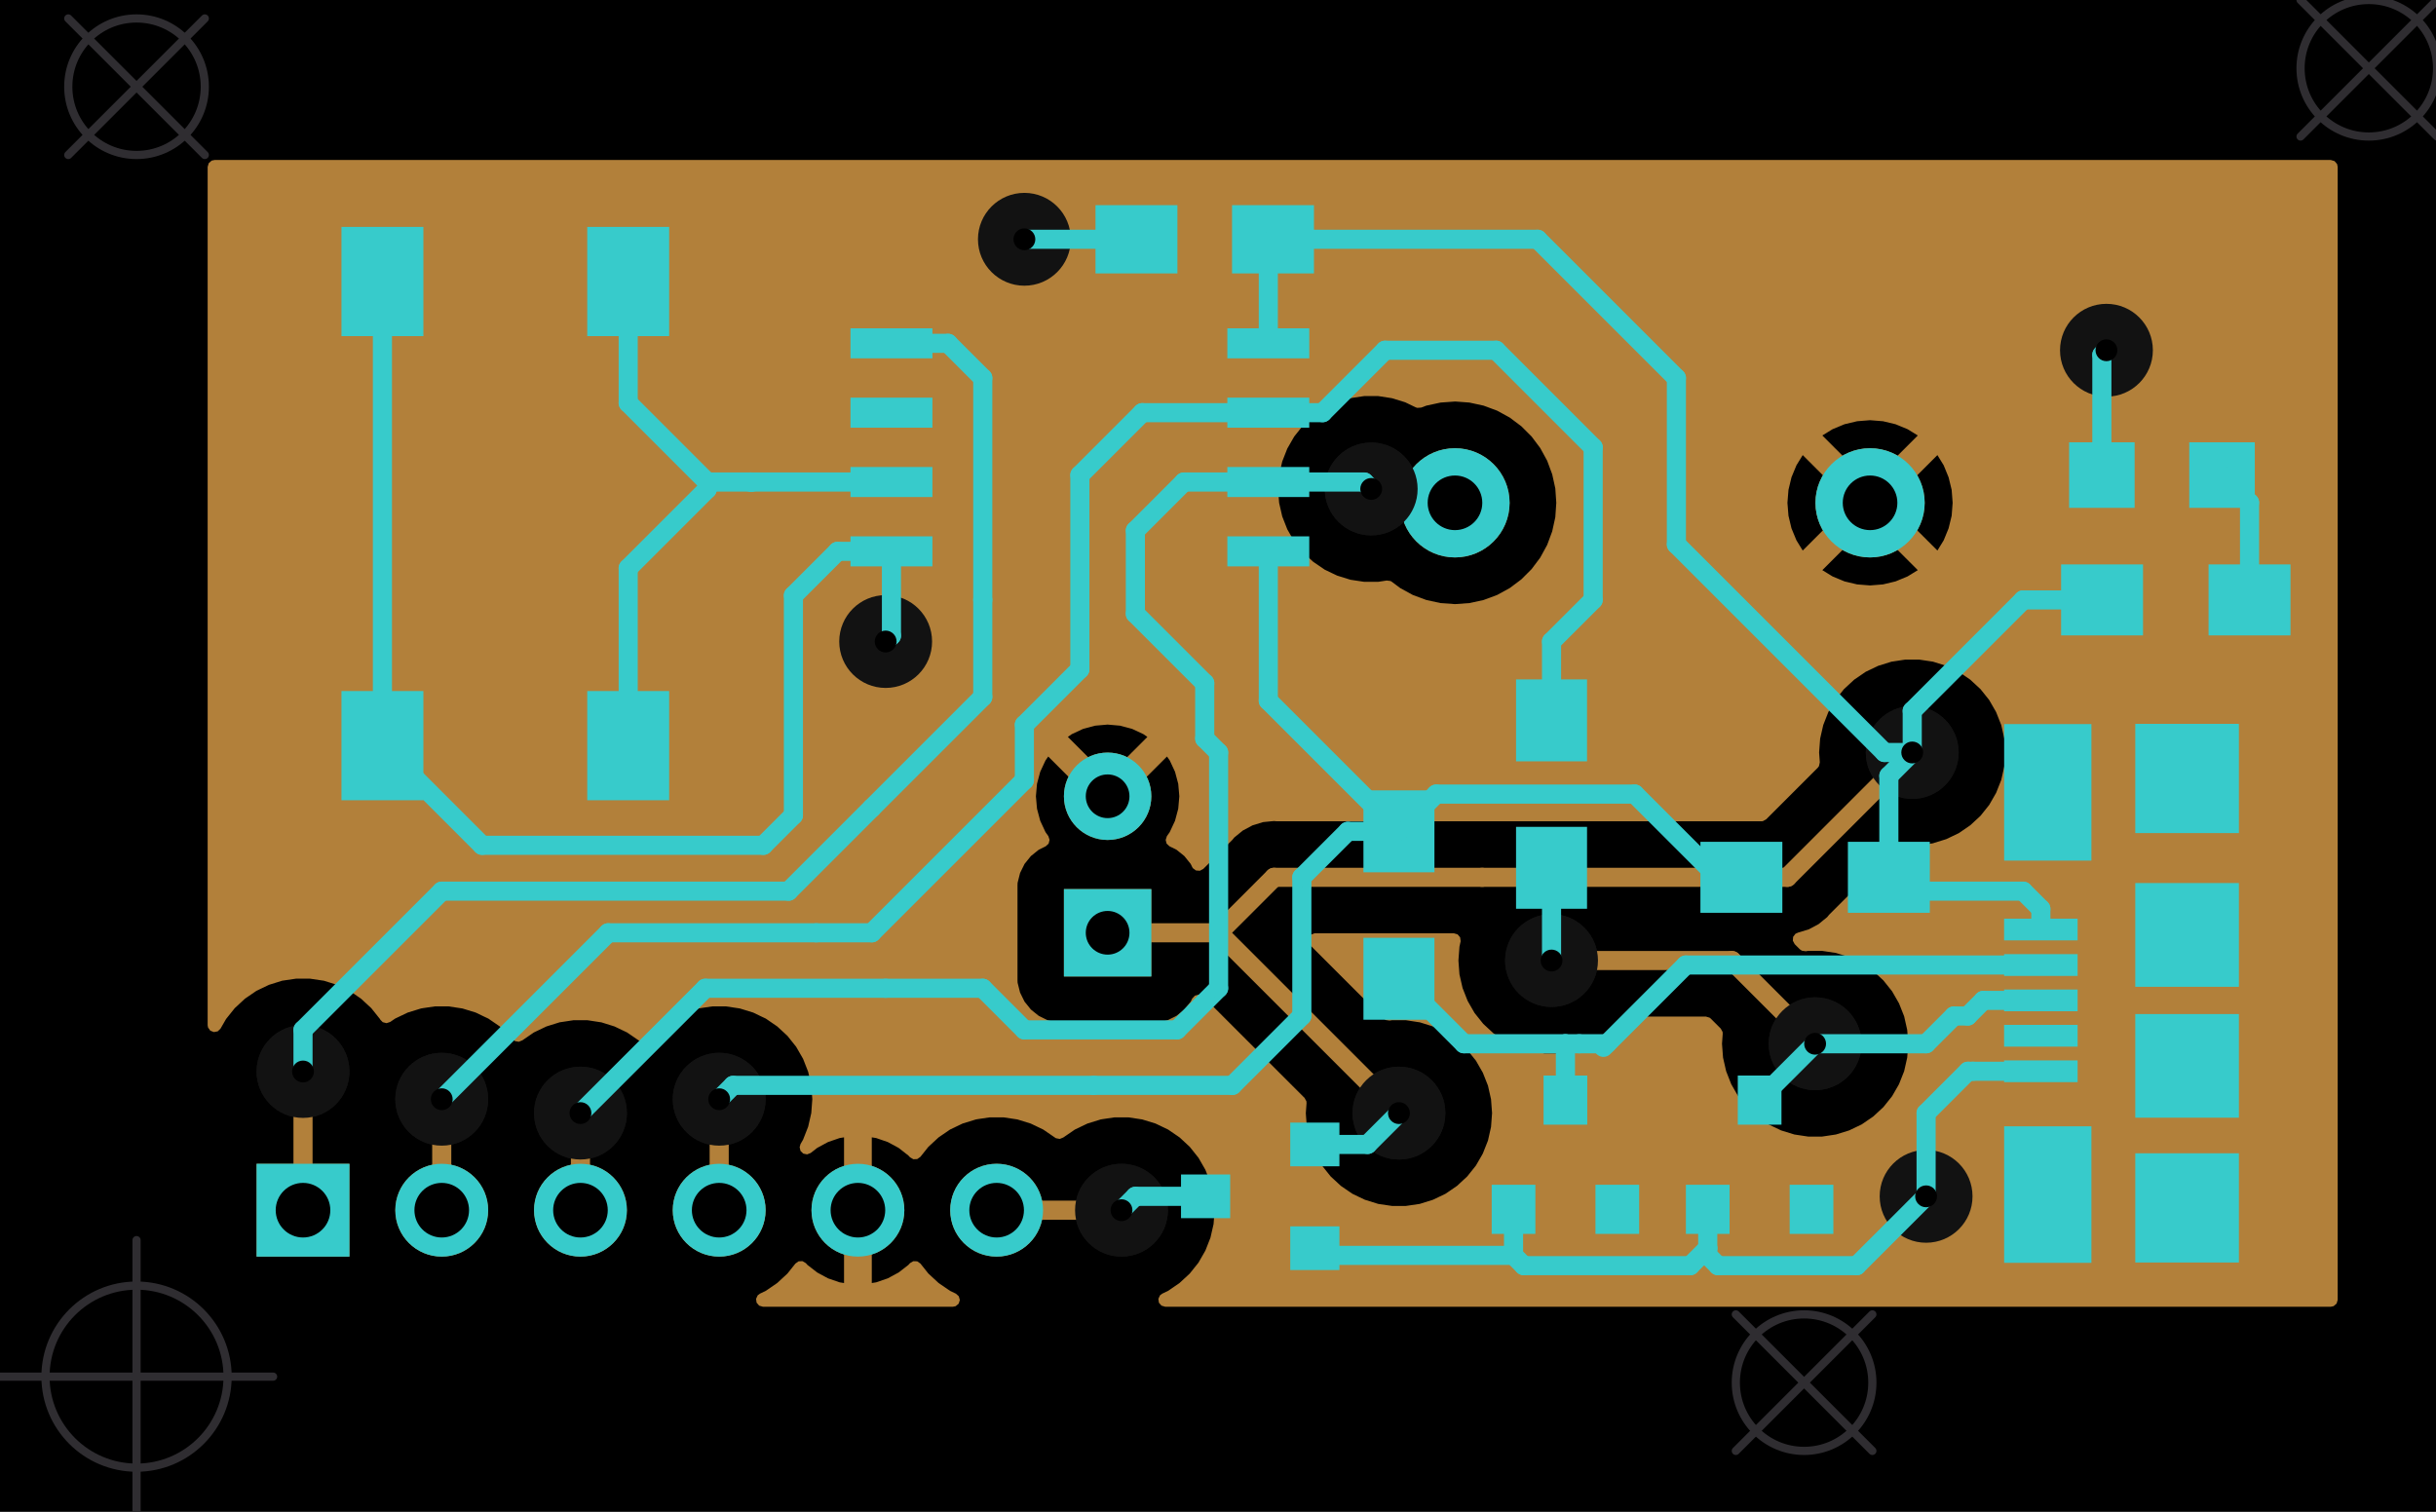 <?xml version="1.0" standalone="no"?>
 <!DOCTYPE svg PUBLIC "-//W3C//DTD SVG 1.1//EN" 
 "http://www.w3.org/Graphics/SVG/1.1/DTD/svg11.dtd"> 
<svg
  xmlns:svg="http://www.w3.org/2000/svg"
  xmlns="http://www.w3.org/2000/svg"
  xmlns:xlink="http://www.w3.org/1999/xlink"
  version="1.1"
  width="44.602mm" height="27.686mm" viewBox="0 0 44.602 27.686">
<title>SVG Image created as working-brd.svg date 2023/09/28 20:49:33 </title>
  <desc>Image generated by PCBNEW </desc>
<g style="fill:#000000; fill-opacity:1;stroke:#000000; stroke-opacity:1;
stroke-linecap:round; stroke-linejoin:round;"
 transform="translate(0 0) scale(1 1)">
</g>
<g style="fill:#000000; fill-opacity:0.0; 
stroke:#000000; stroke-width:0; stroke-opacity:1; 
stroke-linecap:round; stroke-linejoin:round;">
</g>
<g style="fill:#000000; fill-opacity:1; 
stroke:#000000; stroke-width:0.021; stroke-opacity:1; 
stroke-linecap:round; stroke-linejoin:round;">
<rect x="-5" y="-5" width="54.622" height="37.71" rx="0" />
</g>
<g style="fill:#FFFFFF; fill-opacity:1; 
stroke:#FFFFFF; stroke-width:0.021; stroke-opacity:1; 
stroke-linecap:round; stroke-linejoin:round;">
<g >
</g>
<g style="fill:#B2803A; fill-opacity:1; 
stroke:#B2803A; stroke-width:0.021; stroke-opacity:1; 
stroke-linecap:round; stroke-linejoin:round;">
</g>
<g style="fill:#B2803A; fill-opacity:1; 
stroke:#B2803A; stroke-width:0; stroke-opacity:1; 
stroke-linecap:round; stroke-linejoin:round;">
<path style="fill:#B2803A; fill-opacity:1; 
stroke:#B2803A; stroke-width:0; stroke-opacity:1; 
stroke-linecap:round; stroke-linejoin:round;fill-rule:evenodd;"
d="M 21.08,17.882
19.48,17.882
19.48,16.282
21.08,16.282
Z" /> 
<circle cx="20.28" cy="14.582" r="0.8" /> 
</g>
<g style="fill:#B2803A; fill-opacity:1; 
stroke:#B2803A; stroke-width:0.021; stroke-opacity:1; 
stroke-linecap:round; stroke-linejoin:round;">
</g>
<g >
</g>
<g >
</g>
<g style="fill:#B2803A; fill-opacity:1; 
stroke:#B2803A; stroke-width:0.021; stroke-opacity:1; 
stroke-linecap:round; stroke-linejoin:round;">
</g>
<g style="fill:#B2803A; fill-opacity:1; 
stroke:#B2803A; stroke-width:0; stroke-opacity:1; 
stroke-linecap:round; stroke-linejoin:round;">
<circle cx="26.64" cy="9.208" r="1" /> 
</g>
<g style="fill:#B2803A; fill-opacity:1; 
stroke:#B2803A; stroke-width:0.021; stroke-opacity:1; 
stroke-linecap:round; stroke-linejoin:round;">
</g>
<g style="fill:#B2803A; fill-opacity:1; 
stroke:#B2803A; stroke-width:0; stroke-opacity:1; 
stroke-linecap:round; stroke-linejoin:round;">
<circle cx="34.24" cy="9.208" r="1" /> 
</g>
<g style="fill:#B2803A; fill-opacity:1; 
stroke:#B2803A; stroke-width:0.021; stroke-opacity:1; 
stroke-linecap:round; stroke-linejoin:round;">
</g>
<g >
</g>
<g style="fill:#B2803A; fill-opacity:1; 
stroke:#B2803A; stroke-width:0.021; stroke-opacity:1; 
stroke-linecap:round; stroke-linejoin:round;">
</g>
<g style="fill:#B2803A; fill-opacity:1; 
stroke:#B2803A; stroke-width:0; stroke-opacity:1; 
stroke-linecap:round; stroke-linejoin:round;">
<path style="fill:#B2803A; fill-opacity:1; 
stroke:#B2803A; stroke-width:0; stroke-opacity:1; 
stroke-linecap:round; stroke-linejoin:round;fill-rule:evenodd;"
d="M 6.398,23.012
4.698,23.012
4.698,21.312
6.398,21.312
Z" /> 
<circle cx="8.088" cy="22.162" r="0.85" /> 
<circle cx="10.628" cy="22.162" r="0.85" /> 
<circle cx="13.168" cy="22.162" r="0.85" /> 
<circle cx="15.708" cy="22.162" r="0.85" /> 
<circle cx="18.248" cy="22.162" r="0.85" /> 
</g>
<g >
</g>
<g >
</g>
<g >
</g>
<g >
</g>
<g >
</g>
<g >
</g>
<g >
</g>
<g >
</g>
<g >
</g>
<g >
</g>
<g >
</g>
<g >
</g>
<g style="fill:#121212; fill-opacity:1; 
stroke:#121212; stroke-width:0; stroke-opacity:1; 
stroke-linecap:round; stroke-linejoin:round;">
<circle cx="38.568" cy="6.414" r="0.85" /> 
</g>
<g style="fill:#121212; fill-opacity:1; 
stroke:#121212; stroke-width:0.021; stroke-opacity:1; 
stroke-linecap:round; stroke-linejoin:round;">
</g>
<g style="fill:#121212; fill-opacity:1; 
stroke:#121212; stroke-width:0; stroke-opacity:1; 
stroke-linecap:round; stroke-linejoin:round;">
<circle cx="16.216" cy="11.748" r="0.85" /> 
</g>
<g style="fill:#121212; fill-opacity:1; 
stroke:#121212; stroke-width:0.021; stroke-opacity:1; 
stroke-linecap:round; stroke-linejoin:round;">
</g>
<g style="fill:#121212; fill-opacity:1; 
stroke:#121212; stroke-width:0; stroke-opacity:1; 
stroke-linecap:round; stroke-linejoin:round;">
<circle cx="18.756" cy="4.382" r="0.85" /> 
</g>
<g style="fill:#121212; fill-opacity:1; 
stroke:#121212; stroke-width:0.021; stroke-opacity:1; 
stroke-linecap:round; stroke-linejoin:round;">
</g>
<g style="fill:#121212; fill-opacity:1; 
stroke:#121212; stroke-width:0; stroke-opacity:1; 
stroke-linecap:round; stroke-linejoin:round;">
<circle cx="35.266" cy="21.908" r="0.85" /> 
</g>
<g style="fill:#121212; fill-opacity:1; 
stroke:#121212; stroke-width:0.021; stroke-opacity:1; 
stroke-linecap:round; stroke-linejoin:round;">
</g>
<g style="fill:#121212; fill-opacity:1; 
stroke:#121212; stroke-width:0; stroke-opacity:1; 
stroke-linecap:round; stroke-linejoin:round;">
<circle cx="35.012" cy="13.78" r="0.85" /> 
</g>
<g style="fill:#121212; fill-opacity:1; 
stroke:#121212; stroke-width:0.021; stroke-opacity:1; 
stroke-linecap:round; stroke-linejoin:round;">
</g>
<g style="fill:#121212; fill-opacity:1; 
stroke:#121212; stroke-width:0; stroke-opacity:1; 
stroke-linecap:round; stroke-linejoin:round;">
<circle cx="25.614" cy="20.384" r="0.85" /> 
</g>
<g style="fill:#121212; fill-opacity:1; 
stroke:#121212; stroke-width:0.021; stroke-opacity:1; 
stroke-linecap:round; stroke-linejoin:round;">
</g>
<g style="fill:#121212; fill-opacity:1; 
stroke:#121212; stroke-width:0; stroke-opacity:1; 
stroke-linecap:round; stroke-linejoin:round;">
<circle cx="8.088" cy="20.13" r="0.85" /> 
</g>
<g style="fill:#121212; fill-opacity:1; 
stroke:#121212; stroke-width:0.021; stroke-opacity:1; 
stroke-linecap:round; stroke-linejoin:round;">
</g>
<g style="fill:#121212; fill-opacity:1; 
stroke:#121212; stroke-width:0; stroke-opacity:1; 
stroke-linecap:round; stroke-linejoin:round;">
<circle cx="10.628" cy="20.384" r="0.85" /> 
</g>
<g style="fill:#121212; fill-opacity:1; 
stroke:#121212; stroke-width:0.021; stroke-opacity:1; 
stroke-linecap:round; stroke-linejoin:round;">
</g>
<g style="fill:#121212; fill-opacity:1; 
stroke:#121212; stroke-width:0; stroke-opacity:1; 
stroke-linecap:round; stroke-linejoin:round;">
<circle cx="25.106" cy="8.954" r="0.85" /> 
</g>
<g style="fill:#121212; fill-opacity:1; 
stroke:#121212; stroke-width:0.021; stroke-opacity:1; 
stroke-linecap:round; stroke-linejoin:round;">
</g>
<g style="fill:#121212; fill-opacity:1; 
stroke:#121212; stroke-width:0; stroke-opacity:1; 
stroke-linecap:round; stroke-linejoin:round;">
<circle cx="13.168" cy="20.13" r="0.85" /> 
</g>
<g style="fill:#121212; fill-opacity:1; 
stroke:#121212; stroke-width:0.021; stroke-opacity:1; 
stroke-linecap:round; stroke-linejoin:round;">
</g>
<g style="fill:#121212; fill-opacity:1; 
stroke:#121212; stroke-width:0; stroke-opacity:1; 
stroke-linecap:round; stroke-linejoin:round;">
<circle cx="5.548" cy="19.622" r="0.85" /> 
</g>
<g style="fill:#121212; fill-opacity:1; 
stroke:#121212; stroke-width:0.021; stroke-opacity:1; 
stroke-linecap:round; stroke-linejoin:round;">
</g>
<g style="fill:#121212; fill-opacity:1; 
stroke:#121212; stroke-width:0; stroke-opacity:1; 
stroke-linecap:round; stroke-linejoin:round;">
<circle cx="20.534" cy="22.162" r="0.85" /> 
</g>
<g style="fill:#121212; fill-opacity:1; 
stroke:#121212; stroke-width:0.021; stroke-opacity:1; 
stroke-linecap:round; stroke-linejoin:round;">
</g>
<g style="fill:#121212; fill-opacity:1; 
stroke:#121212; stroke-width:0; stroke-opacity:1; 
stroke-linecap:round; stroke-linejoin:round;">
<circle cx="28.408" cy="17.59" r="0.85" /> 
</g>
<g style="fill:#121212; fill-opacity:1; 
stroke:#121212; stroke-width:0.021; stroke-opacity:1; 
stroke-linecap:round; stroke-linejoin:round;">
</g>
<g style="fill:#121212; fill-opacity:1; 
stroke:#121212; stroke-width:0; stroke-opacity:1; 
stroke-linecap:round; stroke-linejoin:round;">
<circle cx="33.234" cy="19.114" r="0.85" /> 
</g>
<g style="fill:#121212; fill-opacity:1; 
stroke:#121212; stroke-width:0.021; stroke-opacity:1; 
stroke-linecap:round; stroke-linejoin:round;">
</g>
<g >
</g>
<g style="fill:#B2803A; fill-opacity:1; 
stroke:#B2803A; stroke-width:0.021; stroke-opacity:1; 
stroke-linecap:round; stroke-linejoin:round;">
</g>
<g style="fill:#B2803A; fill-opacity:1; 
stroke:#B2803A; stroke-width:0.35; stroke-opacity:1; 
stroke-linecap:round; stroke-linejoin:round;">
</g>
<g style="fill:#B2803A; fill-opacity:0.0; 
stroke:#B2803A; stroke-width:0.35; stroke-opacity:1; 
stroke-linecap:round; stroke-linejoin:round;">
<path d="M27.138 16.066
L32.726 16.066
" />
<path d="M35.012 13.78
L32.726 16.066
" />
<path d="M25.614 20.384
L22.312 17.082
" />
<path d="M22.312 17.082
L20.28 17.082
" />
<path d="M23.328 16.066
L22.312 17.082
" />
<path d="M27.138 16.066
L23.328 16.066
" />
<path d="M8.088 20.13
L8.088 22.162
" />
<path d="M25.106 8.954
L25.36 9.208
" />
<path d="M25.36 9.208
L26.64 9.208
" />
<path d="M10.628 20.384
L10.628 22.162
" />
<path d="M13.168 22.162
L13.168 20.13
" />
<path d="M5.548 22.162
L5.548 19.622
" />
<path d="M20.534 22.162
L18.248 22.162
" />
<path d="M33.234 19.114
L31.71 17.59
" />
<path d="M31.71 17.59
L28.408 17.59
" />
</g>
<g >
</g>
<g style="fill:#B2803A; fill-opacity:0.0; 
stroke:#B2803A; stroke-width:0.35; stroke-opacity:1; 
stroke-linecap:round; stroke-linejoin:round;">
<g >
</g>
<g style="fill:#B2803A; fill-opacity:1; 
stroke:#B2803A; stroke-width:0; stroke-opacity:1; 
stroke-linecap:round; stroke-linejoin:round;">
<path style="fill:#B2803A; fill-opacity:1; 
stroke:#B2803A; stroke-width:0; stroke-opacity:1; 
stroke-linecap:round; stroke-linejoin:round;fill-rule:evenodd;"
d="M 15.672,22.662
15.744,22.662
15.818,22.651
15.888,22.661
15.942,22.708
15.962,22.776
15.962,23.496
16.043,23.483
16.043,23.483
16.255,23.41
16.255,23.41
16.453,23.303
16.453,23.303
16.631,23.165
16.661,23.132
16.722,23.096
16.793,23.098
16.851,23.138
16.852,23.139
16.998,23.322
17.064,23.383
17.185,23.495
17.186,23.496
17.395,23.639
17.395,23.639
17.395,23.639
17.503,23.691
17.555,23.738
17.574,23.807
17.553,23.874
17.498,23.92
17.448,23.93
13.968,23.93
13.9,23.91
13.853,23.856
13.843,23.786
13.873,23.721
13.913,23.691
14.021,23.639
14.231,23.495
14.418,23.322
14.564,23.139
14.622,23.098
14.693,23.095
14.754,23.131
14.755,23.132
14.785,23.165
14.963,23.303
14.963,23.303
15.161,23.41
15.161,23.41
15.373,23.483
15.373,23.483
15.454,23.496
15.454,22.776
15.474,22.708
15.528,22.661
15.598,22.651
Z" /> 
<path style="fill:#B2803A; fill-opacity:1; 
stroke:#B2803A; stroke-width:0; stroke-opacity:1; 
stroke-linecap:round; stroke-linejoin:round;fill-rule:evenodd;"
d="M 42.744,2.95
42.791,3.004
42.802,3.056
42.802,23.804
42.782,23.872
42.728,23.919
42.676,23.93
21.334,23.93
21.266,23.91
21.219,23.856
21.209,23.786
21.239,23.721
21.279,23.691
21.387,23.639
21.597,23.495
21.784,23.322
21.943,23.123
22.07,22.902
22.163,22.665
22.22,22.416
22.239,22.162
22.22,21.908
22.163,21.659
22.07,21.422
22.07,21.422
22.07,21.422
21.943,21.201
21.91,21.16
21.784,21.002
21.784,21.002
21.784,21.002
21.6,20.831
21.597,20.829
21.551,20.797
21.387,20.685
21.387,20.685
21.157,20.575
21.157,20.575
20.913,20.5
20.913,20.5
20.913,20.5
20.661,20.462
20.407,20.462
20.197,20.493
20.154,20.5
20.154,20.5
19.911,20.575
19.911,20.575
19.681,20.685
19.681,20.685
19.471,20.829
19.47,20.83
19.469,20.83
19.467,20.831
19.467,20.831
19.404,20.857
19.334,20.844
19.312,20.83
19.311,20.829
19.101,20.685
19.101,20.685
18.871,20.575
18.871,20.575
18.628,20.5
18.628,20.5
18.628,20.5
18.375,20.462
18.121,20.462
17.91,20.493
17.869,20.5
17.869,20.5
17.625,20.575
17.625,20.575
17.395,20.685
17.395,20.685
17.185,20.829
17.185,20.829
16.998,21.002
16.998,21.002
16.852,21.185
16.794,21.226
16.723,21.229
16.662,21.193
16.661,21.192
16.631,21.16
16.631,21.16
16.453,21.021
16.453,21.021
16.255,20.914
16.255,20.914
16.043,20.841
16.043,20.841
15.962,20.828
15.962,21.548
15.942,21.616
15.888,21.663
15.818,21.673
15.818,21.673
15.744,21.662
15.744,21.662
15.672,21.662
15.672,21.662
15.598,21.673
15.528,21.663
15.474,21.616
15.454,21.548
15.454,20.828
15.454,20.828
15.373,20.841
15.373,20.841
15.161,20.914
15.161,20.914
14.963,21.021
14.963,21.021
14.844,21.114
14.778,21.14
14.708,21.126
14.657,21.077
14.641,21.008
14.657,20.951
14.704,20.87
14.704,20.87
14.797,20.633
14.854,20.384
14.873,20.13
14.854,19.876
14.797,19.627
14.704,19.39
14.704,19.39
14.704,19.39
14.577,19.169
14.533,19.114
14.418,18.97
14.418,18.97
14.418,18.97
14.272,18.835
14.231,18.797
14.231,18.797
14.021,18.653
14.021,18.653
14.019,18.652
13.942,18.616
13.791,18.543
13.791,18.543
13.547,18.468
13.547,18.468
13.547,18.468
13.295,18.43
13.041,18.43
12.831,18.461
12.789,18.468
12.789,18.468
12.545,18.543
12.545,18.543
12.315,18.653
12.315,18.653
12.105,18.797
12.105,18.797
11.918,18.97
11.869,19.031
11.811,19.072
11.74,19.075
11.695,19.053
11.695,19.053
11.693,19.052
11.692,19.051
11.691,19.051
11.691,19.051
11.691,19.051
11.481,18.907
11.251,18.797
11.251,18.797
11.008,18.721
11.008,18.721
10.99,18.719
10.755,18.683
10.501,18.683
10.29,18.715
10.248,18.721
10.248,18.721
10.005,18.797
10.005,18.797
9.775,18.907
9.775,18.907
9.565,19.051
9.564,19.051
9.564,19.052
9.561,19.053
9.56,19.053
9.498,19.078
9.428,19.065
9.387,19.031
9.338,18.97
9.338,18.97
9.338,18.97
9.192,18.835
9.151,18.797
9.151,18.797
8.941,18.653
8.941,18.653
8.939,18.652
8.862,18.616
8.711,18.543
8.711,18.543
8.467,18.468
8.467,18.468
8.467,18.468
8.215,18.43
7.961,18.43
7.75,18.461
7.708,18.468
7.708,18.468
7.465,18.543
7.465,18.543
7.235,18.653
7.235,18.653
7.144,18.715
7.077,18.737
7.008,18.719
6.964,18.674
6.957,18.661
6.798,18.462
6.798,18.462
6.798,18.462
6.611,18.289
6.611,18.289
6.611,18.289
6.401,18.145
6.401,18.145
6.171,18.035
6.171,18.035
5.928,17.959
5.928,17.959
5.904,17.956
18.63,17.956
18.632,17.997
18.632,17.997
18.677,18.177
18.759,18.343
18.759,18.343
18.875,18.487
18.944,18.543
19.019,18.603
19.058,18.622
19.185,18.685
19.364,18.73
19.378,18.731
19.406,18.733
19.406,18.733
21.154,18.733
21.175,18.731
21.195,18.73
21.375,18.685
21.541,18.603
21.685,18.487
21.801,18.343
21.807,18.33
21.829,18.285
21.878,18.233
21.946,18.215
22.014,18.237
22.032,18.252
23.886,20.106
23.92,20.168
23.922,20.204
23.912,20.344
23.909,20.384
23.913,20.447
23.928,20.638
23.985,20.887
24.078,21.124
24.078,21.124
24.205,21.345
24.364,21.544
24.442,21.616
24.551,21.717
24.551,21.717
24.761,21.861
24.761,21.861
24.761,21.861
24.894,21.925
24.991,21.971
24.991,21.971
25.235,22.047
25.235,22.047
25.235,22.047
25.487,22.084
25.487,22.084
25.741,22.084
25.741,22.084
25.994,22.047
25.994,22.047
26.237,21.971
26.237,21.971
26.237,21.971
26.467,21.861
26.677,21.717
26.864,21.544
27.023,21.345
27.13,21.16
27.15,21.124
27.15,21.124
27.244,20.887
27.3,20.638
27.319,20.384
27.3,20.13
27.244,19.881
27.15,19.644
27.15,19.644
27.15,19.644
27.023,19.423
26.996,19.39
26.864,19.224
26.864,19.224
26.864,19.224
26.695,19.067
26.677,19.051
26.677,19.051
26.467,18.907
26.467,18.907
26.237,18.797
26.237,18.797
25.994,18.721
25.994,18.721
25.976,18.719
25.741,18.683
25.487,18.683
25.469,18.686
25.443,18.69
25.372,18.68
25.335,18.655
23.987,17.307
23.953,17.244
23.958,17.174
24,17.117
24.067,17.092
24.076,17.091
26.619,17.091
26.688,17.111
26.734,17.165
26.744,17.235
26.742,17.245
26.722,17.336
26.703,17.59
26.722,17.844
26.779,18.093
26.872,18.33
26.872,18.33
26.999,18.551
26.999,18.551
26.999,18.551
27.047,18.611
27.158,18.75
27.292,18.874
27.345,18.923
27.345,18.923
27.555,19.067
27.555,19.067
27.555,19.067
27.665,19.119
27.785,19.177
27.785,19.177
28.029,19.253
28.029,19.253
28.029,19.253
28.281,19.291
28.281,19.291
28.535,19.291
28.535,19.291
28.788,19.253
28.788,19.253
29.031,19.177
29.031,19.177
29.031,19.177
29.261,19.067
29.471,18.923
29.658,18.75
29.698,18.7
29.727,18.663
29.785,18.622
29.826,18.616
31.233,18.616
31.301,18.636
31.322,18.652
31.506,18.836
31.54,18.898
31.542,18.934
31.529,19.114
31.548,19.368
31.605,19.617
31.698,19.854
31.698,19.854
31.825,20.075
31.825,20.075
31.825,20.075
31.904,20.174
31.984,20.274
32.092,20.374
32.171,20.447
32.171,20.447
32.381,20.591
32.381,20.591
32.381,20.591
32.48,20.638
32.611,20.701
32.611,20.701
32.855,20.776
32.855,20.776
32.855,20.776
33.107,20.814
33.107,20.814
33.361,20.814
33.361,20.814
33.614,20.776
33.825,20.711
33.857,20.701
33.857,20.701
33.857,20.701
34.087,20.591
34.297,20.447
34.484,20.274
34.643,20.075
34.755,19.881
34.77,19.854
34.77,19.854
34.864,19.617
34.92,19.368
34.939,19.114
34.92,18.86
34.864,18.611
34.77,18.374
34.77,18.374
34.77,18.374
34.643,18.153
34.615,18.118
34.484,17.954
34.484,17.954
34.484,17.954
34.297,17.781
34.297,17.781
34.297,17.781
34.087,17.637
34.087,17.637
33.857,17.527
33.857,17.527
33.614,17.451
33.614,17.451
33.614,17.451
33.361,17.413
33.107,17.413
33.089,17.416
33.063,17.42
32.992,17.41
32.955,17.385
32.86,17.29
32.826,17.227
32.831,17.157
32.874,17.1
32.921,17.079
32.921,17.078
32.923,17.078
32.925,17.077
32.927,17.077
32.927,17.077
33.12,17.018
33.298,16.923
33.387,16.85
33.455,16.795
33.485,16.758
33.489,16.753
34.733,15.509
34.795,15.475
34.841,15.474
34.885,15.48
34.885,15.48
35.139,15.48
35.139,15.48
35.392,15.443
35.418,15.434
35.635,15.367
35.635,15.367
35.635,15.367
35.865,15.257
36.075,15.113
36.262,14.94
36.421,14.741
36.548,14.52
36.642,14.283
36.698,14.034
36.717,13.78
36.698,13.526
36.642,13.277
36.548,13.04
36.548,13.04
36.548,13.04
36.421,12.819
36.262,12.62
36.075,12.447
36.075,12.447
36.075,12.447
35.865,12.303
35.865,12.303
35.635,12.193
35.635,12.193
35.392,12.117
35.392,12.117
35.139,12.079
34.885,12.079
34.675,12.111
34.633,12.117
34.633,12.117
34.389,12.193
34.389,12.193
34.159,12.303
34.159,12.303
33.949,12.447
33.949,12.447
33.762,12.62
33.603,12.819
33.476,13.04
33.476,13.04
33.383,13.277
33.326,13.526
33.307,13.78
33.32,13.96
33.305,14.029
33.284,14.058
32.338,15.004
32.276,15.038
32.249,15.04
23.381,15.04
23.375,15.04
23.328,15.036
23.328,15.036
23.278,15.04
23.127,15.055
22.934,15.114
22.756,15.209
22.756,15.209
22.599,15.337
22.569,15.374
22.565,15.379
22.032,15.912
21.969,15.946
21.898,15.941
21.841,15.899
21.829,15.879
21.801,15.821
21.685,15.677
21.541,15.561
21.541,15.561
21.541,15.561
21.452,15.517
21.413,15.498
21.36,15.449
21.343,15.381
21.365,15.313
21.365,15.312
21.417,15.239
21.514,15.031
21.514,15.031
21.573,14.81
21.593,14.582
21.573,14.354
21.514,14.133
21.514,14.133
21.417,13.925
21.367,13.854
21.367,13.854
20.821,14.4
20.759,14.434
20.688,14.429
20.631,14.386
20.62,14.368
20.608,14.344
20.608,14.344
20.608,14.344
20.518,14.254
20.518,14.254
20.494,14.242
20.442,14.193
20.425,14.124
20.448,14.057
20.462,14.041
21.008,13.495
21.008,13.495
20.936,13.445
20.729,13.348
20.729,13.348
20.508,13.289
20.508,13.289
20.28,13.269
20.052,13.289
19.831,13.348
19.831,13.348
19.623,13.445
19.552,13.495
20.098,14.041
20.132,14.103
20.127,14.174
20.084,14.231
20.066,14.242
20.042,14.254
20.042,14.254
19.952,14.344
19.952,14.344
19.94,14.368
19.891,14.42
19.822,14.437
19.755,14.414
19.739,14.4
19.193,13.854
19.143,13.925
19.046,14.133
19.046,14.133
18.987,14.354
18.967,14.582
18.987,14.81
19.046,15.031
19.046,15.031
19.143,15.239
19.195,15.312
19.217,15.38
19.2,15.449
19.148,15.497
19.147,15.498
19.019,15.561
18.875,15.677
18.759,15.821
18.677,15.987
18.632,16.166
18.632,16.166
18.63,16.208
18.63,17.956
5.904,17.956
5.904,17.956
5.675,17.922
5.421,17.922
5.21,17.953
5.168,17.959
5.168,17.959
4.925,18.035
4.925,18.035
4.695,18.145
4.695,18.145
4.485,18.289
4.485,18.289
4.298,18.462
4.139,18.661
4.037,18.838
3.986,18.887
3.916,18.9
3.85,18.874
3.809,18.816
3.802,18.775
3.802,8.954
23.401,8.954
23.42,9.208
23.477,9.457
23.57,9.694
23.57,9.694
23.697,9.915
23.856,10.114
23.961,10.211
24.043,10.287
24.043,10.287
24.253,10.431
24.253,10.431
24.253,10.431
24.386,10.495
24.483,10.541
24.483,10.541
24.727,10.617
24.727,10.617
24.727,10.617
24.979,10.655
24.979,10.655
25.233,10.655
25.233,10.655
25.39,10.631
25.461,10.64
25.485,10.655
25.548,10.702
25.637,10.769
25.637,10.769
25.869,10.896
26.117,10.988
26.376,11.044
26.64,11.063
26.904,11.044
27.163,10.988
27.411,10.896
27.643,10.769
27.855,10.61
28.042,10.423
28.201,10.211
28.328,9.979
28.42,9.731
28.477,9.472
28.495,9.208
32.727,9.208
32.746,9.445
32.801,9.675
32.892,9.895
33.007,10.082
33.627,9.462
33.689,9.428
33.76,9.433
33.817,9.476
33.822,9.483
33.858,9.539
33.973,9.639
33.971,9.642
34.008,9.684
34.018,9.754
33.988,9.818
33.982,9.825
33.366,10.441
33.366,10.441
33.553,10.556
33.772,10.647
34.003,10.702
34.24,10.721
34.477,10.702
34.707,10.647
34.927,10.556
35.114,10.441
35.114,10.441
34.498,9.825
34.464,9.763
34.469,9.692
34.507,9.64
34.506,9.639
34.511,9.635
34.511,9.635
34.511,9.635
34.513,9.633
34.513,9.633
34.622,9.539
34.658,9.483
34.712,9.437
34.782,9.426
34.846,9.456
34.853,9.462
35.473,10.082
35.473,10.082
35.588,9.895
35.678,9.675
35.734,9.445
35.752,9.208
35.734,8.971
35.678,8.741
35.588,8.521
35.473,8.334
35.473,8.334
34.853,8.954
34.791,8.988
34.72,8.983
34.663,8.94
34.658,8.933
34.622,8.877
34.506,8.777
34.508,8.774
34.472,8.732
34.462,8.662
34.491,8.598
34.498,8.591
35.114,7.975
34.927,7.86
34.707,7.769
34.477,7.714
34.24,7.695
34.003,7.714
33.772,7.769
33.553,7.86
33.366,7.975
33.366,7.975
33.982,8.591
34.016,8.653
34.011,8.724
33.972,8.776
33.973,8.777
33.969,8.781
33.968,8.781
33.968,8.781
33.858,8.877
33.858,8.877
33.822,8.933
33.768,8.979
33.698,8.99
33.633,8.96
33.627,8.954
33.007,8.334
33.007,8.334
32.892,8.521
32.801,8.741
32.746,8.971
32.727,9.208
28.495,9.208
28.477,8.944
28.42,8.685
28.328,8.437
28.201,8.205
28.042,7.993
28.042,7.993
28.042,7.993
27.855,7.806
27.855,7.806
27.839,7.794
27.643,7.647
27.643,7.647
27.643,7.647
27.411,7.52
27.411,7.52
27.163,7.428
27.163,7.428
26.904,7.372
26.664,7.354
26.64,7.353
26.64,7.353
26.376,7.372
26.247,7.4
26.117,7.428
26.117,7.428
26.117,7.428
26.021,7.464
25.95,7.469
25.922,7.46
25.851,7.426
25.729,7.367
25.729,7.367
25.485,7.292
25.485,7.292
25.485,7.292
25.233,7.253
24.979,7.253
24.768,7.285
24.727,7.292
24.727,7.292
24.483,7.367
24.483,7.367
24.253,7.477
24.253,7.477
24.043,7.621
24.043,7.621
23.856,7.794
23.697,7.993
23.57,8.214
23.57,8.214
23.477,8.451
23.42,8.7
23.401,8.954
3.802,8.954
3.802,3.056
3.822,2.988
3.876,2.941
3.928,2.93
42.676,2.93
Z" /> 
</g>
</g>
</g>
<g style="fill:#000000; fill-opacity:1; 
stroke:#000000; stroke-width:0; stroke-opacity:1; 
stroke-linecap:round; stroke-linejoin:round;">
<circle cx="38.568" cy="6.414" r="0.2" /> 
</g>
<g style="fill:#000000; fill-opacity:1; 
stroke:#000000; stroke-width:0.021; stroke-opacity:1; 
stroke-linecap:round; stroke-linejoin:round;">
</g>
<g style="fill:#000000; fill-opacity:1; 
stroke:#000000; stroke-width:0; stroke-opacity:1; 
stroke-linecap:round; stroke-linejoin:round;">
<circle cx="16.216" cy="11.748" r="0.2" /> 
</g>
<g style="fill:#000000; fill-opacity:1; 
stroke:#000000; stroke-width:0.021; stroke-opacity:1; 
stroke-linecap:round; stroke-linejoin:round;">
</g>
<g style="fill:#000000; fill-opacity:1; 
stroke:#000000; stroke-width:0; stroke-opacity:1; 
stroke-linecap:round; stroke-linejoin:round;">
<circle cx="18.756" cy="4.382" r="0.2" /> 
</g>
<g style="fill:#000000; fill-opacity:1; 
stroke:#000000; stroke-width:0.021; stroke-opacity:1; 
stroke-linecap:round; stroke-linejoin:round;">
</g>
<g style="fill:#000000; fill-opacity:1; 
stroke:#000000; stroke-width:0; stroke-opacity:1; 
stroke-linecap:round; stroke-linejoin:round;">
<circle cx="35.266" cy="21.908" r="0.2" /> 
</g>
<g style="fill:#000000; fill-opacity:1; 
stroke:#000000; stroke-width:0.021; stroke-opacity:1; 
stroke-linecap:round; stroke-linejoin:round;">
</g>
<g style="fill:#000000; fill-opacity:1; 
stroke:#000000; stroke-width:0; stroke-opacity:1; 
stroke-linecap:round; stroke-linejoin:round;">
<circle cx="35.012" cy="13.78" r="0.2" /> 
</g>
<g style="fill:#000000; fill-opacity:1; 
stroke:#000000; stroke-width:0.021; stroke-opacity:1; 
stroke-linecap:round; stroke-linejoin:round;">
</g>
<g style="fill:#000000; fill-opacity:1; 
stroke:#000000; stroke-width:0; stroke-opacity:1; 
stroke-linecap:round; stroke-linejoin:round;">
<circle cx="25.614" cy="20.384" r="0.2" /> 
</g>
<g style="fill:#000000; fill-opacity:1; 
stroke:#000000; stroke-width:0.021; stroke-opacity:1; 
stroke-linecap:round; stroke-linejoin:round;">
</g>
<g style="fill:#000000; fill-opacity:1; 
stroke:#000000; stroke-width:0; stroke-opacity:1; 
stroke-linecap:round; stroke-linejoin:round;">
<circle cx="8.088" cy="20.13" r="0.2" /> 
</g>
<g style="fill:#000000; fill-opacity:1; 
stroke:#000000; stroke-width:0.021; stroke-opacity:1; 
stroke-linecap:round; stroke-linejoin:round;">
</g>
<g style="fill:#000000; fill-opacity:1; 
stroke:#000000; stroke-width:0; stroke-opacity:1; 
stroke-linecap:round; stroke-linejoin:round;">
<circle cx="10.628" cy="20.384" r="0.2" /> 
</g>
<g style="fill:#000000; fill-opacity:1; 
stroke:#000000; stroke-width:0.021; stroke-opacity:1; 
stroke-linecap:round; stroke-linejoin:round;">
</g>
<g style="fill:#000000; fill-opacity:1; 
stroke:#000000; stroke-width:0; stroke-opacity:1; 
stroke-linecap:round; stroke-linejoin:round;">
<circle cx="25.106" cy="8.954" r="0.2" /> 
</g>
<g style="fill:#000000; fill-opacity:1; 
stroke:#000000; stroke-width:0.021; stroke-opacity:1; 
stroke-linecap:round; stroke-linejoin:round;">
</g>
<g style="fill:#000000; fill-opacity:1; 
stroke:#000000; stroke-width:0; stroke-opacity:1; 
stroke-linecap:round; stroke-linejoin:round;">
<circle cx="13.168" cy="20.13" r="0.2" /> 
</g>
<g style="fill:#000000; fill-opacity:1; 
stroke:#000000; stroke-width:0.021; stroke-opacity:1; 
stroke-linecap:round; stroke-linejoin:round;">
</g>
<g style="fill:#000000; fill-opacity:1; 
stroke:#000000; stroke-width:0; stroke-opacity:1; 
stroke-linecap:round; stroke-linejoin:round;">
<circle cx="5.548" cy="19.622" r="0.2" /> 
</g>
<g style="fill:#000000; fill-opacity:1; 
stroke:#000000; stroke-width:0.021; stroke-opacity:1; 
stroke-linecap:round; stroke-linejoin:round;">
</g>
<g style="fill:#000000; fill-opacity:1; 
stroke:#000000; stroke-width:0; stroke-opacity:1; 
stroke-linecap:round; stroke-linejoin:round;">
<circle cx="20.534" cy="22.162" r="0.2" /> 
</g>
<g style="fill:#000000; fill-opacity:1; 
stroke:#000000; stroke-width:0.021; stroke-opacity:1; 
stroke-linecap:round; stroke-linejoin:round;">
</g>
<g style="fill:#000000; fill-opacity:1; 
stroke:#000000; stroke-width:0; stroke-opacity:1; 
stroke-linecap:round; stroke-linejoin:round;">
<circle cx="28.408" cy="17.59" r="0.2" /> 
</g>
<g style="fill:#000000; fill-opacity:1; 
stroke:#000000; stroke-width:0.021; stroke-opacity:1; 
stroke-linecap:round; stroke-linejoin:round;">
</g>
<g style="fill:#000000; fill-opacity:1; 
stroke:#000000; stroke-width:0; stroke-opacity:1; 
stroke-linecap:round; stroke-linejoin:round;">
<circle cx="33.234" cy="19.114" r="0.2" /> 
</g>
<g style="fill:#000000; fill-opacity:1; 
stroke:#000000; stroke-width:0.021; stroke-opacity:1; 
stroke-linecap:round; stroke-linejoin:round;">
</g>
<g style="fill:#000000; fill-opacity:1; 
stroke:#000000; stroke-width:0; stroke-opacity:1; 
stroke-linecap:round; stroke-linejoin:round;">
<circle cx="20.28" cy="17.082" r="0.4" /> 
</g>
<g style="fill:#000000; fill-opacity:1; 
stroke:#000000; stroke-width:0.021; stroke-opacity:1; 
stroke-linecap:round; stroke-linejoin:round;">
</g>
<g style="fill:#000000; fill-opacity:1; 
stroke:#000000; stroke-width:0; stroke-opacity:1; 
stroke-linecap:round; stroke-linejoin:round;">
<circle cx="20.28" cy="14.582" r="0.4" /> 
</g>
<g style="fill:#000000; fill-opacity:1; 
stroke:#000000; stroke-width:0.021; stroke-opacity:1; 
stroke-linecap:round; stroke-linejoin:round;">
</g>
<g style="fill:#000000; fill-opacity:1; 
stroke:#000000; stroke-width:0; stroke-opacity:1; 
stroke-linecap:round; stroke-linejoin:round;">
<circle cx="26.64" cy="9.208" r="0.5" /> 
</g>
<g style="fill:#000000; fill-opacity:1; 
stroke:#000000; stroke-width:0.021; stroke-opacity:1; 
stroke-linecap:round; stroke-linejoin:round;">
</g>
<g style="fill:#000000; fill-opacity:1; 
stroke:#000000; stroke-width:0; stroke-opacity:1; 
stroke-linecap:round; stroke-linejoin:round;">
<circle cx="34.24" cy="9.208" r="0.5" /> 
</g>
<g style="fill:#000000; fill-opacity:1; 
stroke:#000000; stroke-width:0.021; stroke-opacity:1; 
stroke-linecap:round; stroke-linejoin:round;">
</g>
<g style="fill:#000000; fill-opacity:1; 
stroke:#000000; stroke-width:0; stroke-opacity:1; 
stroke-linecap:round; stroke-linejoin:round;">
<circle cx="5.548" cy="22.162" r="0.5" /> 
</g>
<g style="fill:#000000; fill-opacity:1; 
stroke:#000000; stroke-width:0.021; stroke-opacity:1; 
stroke-linecap:round; stroke-linejoin:round;">
</g>
<g style="fill:#000000; fill-opacity:1; 
stroke:#000000; stroke-width:0; stroke-opacity:1; 
stroke-linecap:round; stroke-linejoin:round;">
<circle cx="8.088" cy="22.162" r="0.5" /> 
</g>
<g style="fill:#000000; fill-opacity:1; 
stroke:#000000; stroke-width:0.021; stroke-opacity:1; 
stroke-linecap:round; stroke-linejoin:round;">
</g>
<g style="fill:#000000; fill-opacity:1; 
stroke:#000000; stroke-width:0; stroke-opacity:1; 
stroke-linecap:round; stroke-linejoin:round;">
<circle cx="10.628" cy="22.162" r="0.5" /> 
</g>
<g style="fill:#000000; fill-opacity:1; 
stroke:#000000; stroke-width:0.021; stroke-opacity:1; 
stroke-linecap:round; stroke-linejoin:round;">
</g>
<g style="fill:#000000; fill-opacity:1; 
stroke:#000000; stroke-width:0; stroke-opacity:1; 
stroke-linecap:round; stroke-linejoin:round;">
<circle cx="13.168" cy="22.162" r="0.5" /> 
</g>
<g style="fill:#000000; fill-opacity:1; 
stroke:#000000; stroke-width:0.021; stroke-opacity:1; 
stroke-linecap:round; stroke-linejoin:round;">
</g>
<g style="fill:#000000; fill-opacity:1; 
stroke:#000000; stroke-width:0; stroke-opacity:1; 
stroke-linecap:round; stroke-linejoin:round;">
<circle cx="15.708" cy="22.162" r="0.5" /> 
</g>
<g style="fill:#000000; fill-opacity:1; 
stroke:#000000; stroke-width:0.021; stroke-opacity:1; 
stroke-linecap:round; stroke-linejoin:round;">
</g>
<g style="fill:#000000; fill-opacity:1; 
stroke:#000000; stroke-width:0; stroke-opacity:1; 
stroke-linecap:round; stroke-linejoin:round;">
<circle cx="18.248" cy="22.162" r="0.5" /> 
</g>
<g style="fill:#000000; fill-opacity:1; 
stroke:#000000; stroke-width:0.021; stroke-opacity:1; 
stroke-linecap:round; stroke-linejoin:round;">
</g>
<g style="fill:#FFFFFF; fill-opacity:1; 
stroke:#FFFFFF; stroke-width:0.021; stroke-opacity:1; 
stroke-linecap:round; stroke-linejoin:round;">
<g >
</g>
<g style="fill:#37CBCB; fill-opacity:1; 
stroke:#37CBCB; stroke-width:0.021; stroke-opacity:1; 
stroke-linecap:round; stroke-linejoin:round;">
</g>
<g style="fill:#37CBCB; fill-opacity:1; 
stroke:#37CBCB; stroke-width:0; stroke-opacity:1; 
stroke-linecap:round; stroke-linejoin:round;">
<path style="fill:#37CBCB; fill-opacity:1; 
stroke:#37CBCB; stroke-width:0; stroke-opacity:1; 
stroke-linecap:round; stroke-linejoin:round;fill-rule:evenodd;"
d="M 21.08,17.882
19.48,17.882
19.48,16.282
21.08,16.282
Z" /> 
<circle cx="20.28" cy="14.582" r="0.8" /> 
</g>
<g style="fill:#37CBCB; fill-opacity:1; 
stroke:#37CBCB; stroke-width:0.021; stroke-opacity:1; 
stroke-linecap:round; stroke-linejoin:round;">
</g>
<g >
</g>
<g style="fill:#37CBCB; fill-opacity:1; 
stroke:#37CBCB; stroke-width:0.021; stroke-opacity:1; 
stroke-linecap:round; stroke-linejoin:round;">
</g>
<g style="fill:#37CBCB; fill-opacity:1; 
stroke:#37CBCB; stroke-width:0; stroke-opacity:1; 
stroke-linecap:round; stroke-linejoin:round;">
<path style="fill:#37CBCB; fill-opacity:1; 
stroke:#37CBCB; stroke-width:0; stroke-opacity:1; 
stroke-linecap:round; stroke-linejoin:round;fill-rule:evenodd;"
d="M 24.058,3.757
24.058,5.007
22.558,5.007
22.558,3.757
Z" /> 
<path style="fill:#37CBCB; fill-opacity:1; 
stroke:#37CBCB; stroke-width:0; stroke-opacity:1; 
stroke-linecap:round; stroke-linejoin:round;fill-rule:evenodd;"
d="M 21.558,3.757
21.558,5.007
20.058,5.007
20.058,3.757
Z" /> 
</g>
<g >
</g>
<g style="fill:#37CBCB; fill-opacity:1; 
stroke:#37CBCB; stroke-width:0; stroke-opacity:1; 
stroke-linecap:round; stroke-linejoin:round;">
<circle cx="26.64" cy="9.208" r="1" /> 
</g>
<g style="fill:#37CBCB; fill-opacity:1; 
stroke:#37CBCB; stroke-width:0.021; stroke-opacity:1; 
stroke-linecap:round; stroke-linejoin:round;">
</g>
<g style="fill:#37CBCB; fill-opacity:1; 
stroke:#37CBCB; stroke-width:0; stroke-opacity:1; 
stroke-linecap:round; stroke-linejoin:round;">
<circle cx="34.24" cy="9.208" r="1" /> 
</g>
<g style="fill:#37CBCB; fill-opacity:1; 
stroke:#37CBCB; stroke-width:0.021; stroke-opacity:1; 
stroke-linecap:round; stroke-linejoin:round;">
</g>
<g >
</g>
<g style="fill:#37CBCB; fill-opacity:1; 
stroke:#37CBCB; stroke-width:0.021; stroke-opacity:1; 
stroke-linecap:round; stroke-linejoin:round;">
</g>
<g style="fill:#37CBCB; fill-opacity:1; 
stroke:#37CBCB; stroke-width:0; stroke-opacity:1; 
stroke-linecap:round; stroke-linejoin:round;">
<path style="fill:#37CBCB; fill-opacity:1; 
stroke:#37CBCB; stroke-width:0; stroke-opacity:1; 
stroke-linecap:round; stroke-linejoin:round;fill-rule:evenodd;"
d="M 6.398,23.012
4.698,23.012
4.698,21.312
6.398,21.312
Z" /> 
<circle cx="8.088" cy="22.162" r="0.85" /> 
<circle cx="10.628" cy="22.162" r="0.85" /> 
<circle cx="13.168" cy="22.162" r="0.85" /> 
<circle cx="15.708" cy="22.162" r="0.85" /> 
<circle cx="18.248" cy="22.162" r="0.85" /> 
</g>
<g >
</g>
<g style="fill:#37CBCB; fill-opacity:1; 
stroke:#37CBCB; stroke-width:0; stroke-opacity:1; 
stroke-linecap:round; stroke-linejoin:round;">
<path style="fill:#37CBCB; fill-opacity:1; 
stroke:#37CBCB; stroke-width:0; stroke-opacity:1; 
stroke-linecap:round; stroke-linejoin:round;fill-rule:evenodd;"
d="M 22.524,21.508
22.524,22.308
21.624,22.308
21.624,21.508
Z" /> 
<path style="fill:#37CBCB; fill-opacity:1; 
stroke:#37CBCB; stroke-width:0; stroke-opacity:1; 
stroke-linecap:round; stroke-linejoin:round;fill-rule:evenodd;"
d="M 24.524,22.458
24.524,23.258
23.624,23.258
23.624,22.458
Z" /> 
<path style="fill:#37CBCB; fill-opacity:1; 
stroke:#37CBCB; stroke-width:0; stroke-opacity:1; 
stroke-linecap:round; stroke-linejoin:round;fill-rule:evenodd;"
d="M 24.524,20.558
24.524,21.358
23.624,21.358
23.624,20.558
Z" /> 
</g>
<g >
</g>
<g style="fill:#37CBCB; fill-opacity:1; 
stroke:#37CBCB; stroke-width:0; stroke-opacity:1; 
stroke-linecap:round; stroke-linejoin:round;">
<path style="fill:#37CBCB; fill-opacity:1; 
stroke:#37CBCB; stroke-width:0; stroke-opacity:1; 
stroke-linecap:round; stroke-linejoin:round;fill-rule:evenodd;"
d="M 40.993,23.12
39.096,23.12
39.096,21.12
40.993,21.12
Z" /> 
<path style="fill:#37CBCB; fill-opacity:1; 
stroke:#37CBCB; stroke-width:0; stroke-opacity:1; 
stroke-linecap:round; stroke-linejoin:round;fill-rule:evenodd;"
d="M 38.293,23.126
36.695,23.126
36.695,20.626
38.293,20.626
Z" /> 
<path style="fill:#37CBCB; fill-opacity:1; 
stroke:#37CBCB; stroke-width:0; stroke-opacity:1; 
stroke-linecap:round; stroke-linejoin:round;fill-rule:evenodd;"
d="M 40.993,20.468
39.096,20.468
39.096,18.57
40.993,18.57
Z" /> 
<path style="fill:#37CBCB; fill-opacity:1; 
stroke:#37CBCB; stroke-width:0; stroke-opacity:1; 
stroke-linecap:round; stroke-linejoin:round;fill-rule:evenodd;"
d="M 40.993,18.071
39.096,18.071
39.096,16.171
40.993,16.171
Z" /> 
<path style="fill:#37CBCB; fill-opacity:1; 
stroke:#37CBCB; stroke-width:0; stroke-opacity:1; 
stroke-linecap:round; stroke-linejoin:round;fill-rule:evenodd;"
d="M 38.293,15.76
36.695,15.76
36.695,13.26
38.293,13.26
Z" /> 
<path style="fill:#37CBCB; fill-opacity:1; 
stroke:#37CBCB; stroke-width:0; stroke-opacity:1; 
stroke-linecap:round; stroke-linejoin:round;fill-rule:evenodd;"
d="M 40.993,15.256
39.096,15.256
39.096,13.256
40.993,13.256
Z" /> 
<path style="fill:#37CBCB; fill-opacity:1; 
stroke:#37CBCB; stroke-width:0; stroke-opacity:1; 
stroke-linecap:round; stroke-linejoin:round;fill-rule:evenodd;"
d="M 38.04,17.221
36.694,17.221
36.694,16.823
38.04,16.823
Z" /> 
<path style="fill:#37CBCB; fill-opacity:1; 
stroke:#37CBCB; stroke-width:0; stroke-opacity:1; 
stroke-linecap:round; stroke-linejoin:round;fill-rule:evenodd;"
d="M 38.04,17.872
36.694,17.872
36.694,17.473
38.04,17.473
Z" /> 
<path style="fill:#37CBCB; fill-opacity:1; 
stroke:#37CBCB; stroke-width:0; stroke-opacity:1; 
stroke-linecap:round; stroke-linejoin:round;fill-rule:evenodd;"
d="M 38.04,18.519
36.694,18.519
36.694,18.121
38.04,18.121
Z" /> 
<path style="fill:#37CBCB; fill-opacity:1; 
stroke:#37CBCB; stroke-width:0; stroke-opacity:1; 
stroke-linecap:round; stroke-linejoin:round;fill-rule:evenodd;"
d="M 38.04,19.167
36.694,19.167
36.694,18.768
38.04,18.768
Z" /> 
<path style="fill:#37CBCB; fill-opacity:1; 
stroke:#37CBCB; stroke-width:0; stroke-opacity:1; 
stroke-linecap:round; stroke-linejoin:round;fill-rule:evenodd;"
d="M 38.04,19.817
36.694,19.817
36.694,19.419
38.04,19.419
Z" /> 
</g>
<g >
</g>
<g style="fill:#37CBCB; fill-opacity:1; 
stroke:#37CBCB; stroke-width:0; stroke-opacity:1; 
stroke-linecap:round; stroke-linejoin:round;">
<path style="fill:#37CBCB; fill-opacity:1; 
stroke:#37CBCB; stroke-width:0; stroke-opacity:1; 
stroke-linecap:round; stroke-linejoin:round;fill-rule:evenodd;"
d="M 31.134,16.716
31.134,15.416
32.634,15.416
32.634,16.716
Z" /> 
<path style="fill:#37CBCB; fill-opacity:1; 
stroke:#37CBCB; stroke-width:0; stroke-opacity:1; 
stroke-linecap:round; stroke-linejoin:round;fill-rule:evenodd;"
d="M 33.834,16.716
33.834,15.416
35.334,15.416
35.334,16.716
Z" /> 
</g>
<g >
</g>
<g style="fill:#37CBCB; fill-opacity:1; 
stroke:#37CBCB; stroke-width:0; stroke-opacity:1; 
stroke-linecap:round; stroke-linejoin:round;">
<path style="fill:#37CBCB; fill-opacity:1; 
stroke:#37CBCB; stroke-width:0; stroke-opacity:1; 
stroke-linecap:round; stroke-linejoin:round;fill-rule:evenodd;"
d="M 27.758,12.442
29.058,12.442
29.058,13.942
27.758,13.942
Z" /> 
<path style="fill:#37CBCB; fill-opacity:1; 
stroke:#37CBCB; stroke-width:0; stroke-opacity:1; 
stroke-linecap:round; stroke-linejoin:round;fill-rule:evenodd;"
d="M 27.758,15.142
29.058,15.142
29.058,16.642
27.758,16.642
Z" /> 
</g>
<g >
</g>
<g style="fill:#37CBCB; fill-opacity:1; 
stroke:#37CBCB; stroke-width:0; stroke-opacity:1; 
stroke-linecap:round; stroke-linejoin:round;">
<path style="fill:#37CBCB; fill-opacity:1; 
stroke:#37CBCB; stroke-width:0; stroke-opacity:1; 
stroke-linecap:round; stroke-linejoin:round;fill-rule:evenodd;"
d="M 24.964,14.474
26.264,14.474
26.264,15.974
24.964,15.974
Z" /> 
<path style="fill:#37CBCB; fill-opacity:1; 
stroke:#37CBCB; stroke-width:0; stroke-opacity:1; 
stroke-linecap:round; stroke-linejoin:round;fill-rule:evenodd;"
d="M 24.964,17.174
26.264,17.174
26.264,18.674
24.964,18.674
Z" /> 
</g>
<g >
</g>
<g style="fill:#37CBCB; fill-opacity:1; 
stroke:#37CBCB; stroke-width:0; stroke-opacity:1; 
stroke-linecap:round; stroke-linejoin:round;">
<path style="fill:#37CBCB; fill-opacity:1; 
stroke:#37CBCB; stroke-width:0; stroke-opacity:1; 
stroke-linecap:round; stroke-linejoin:round;fill-rule:evenodd;"
d="M 15.572,6.012
17.072,6.012
17.072,6.562
15.572,6.562
Z" /> 
<path style="fill:#37CBCB; fill-opacity:1; 
stroke:#37CBCB; stroke-width:0; stroke-opacity:1; 
stroke-linecap:round; stroke-linejoin:round;fill-rule:evenodd;"
d="M 15.572,7.282
17.072,7.282
17.072,7.832
15.572,7.832
Z" /> 
<path style="fill:#37CBCB; fill-opacity:1; 
stroke:#37CBCB; stroke-width:0; stroke-opacity:1; 
stroke-linecap:round; stroke-linejoin:round;fill-rule:evenodd;"
d="M 15.572,8.552
17.072,8.552
17.072,9.102
15.572,9.102
Z" /> 
<path style="fill:#37CBCB; fill-opacity:1; 
stroke:#37CBCB; stroke-width:0; stroke-opacity:1; 
stroke-linecap:round; stroke-linejoin:round;fill-rule:evenodd;"
d="M 15.572,9.822
17.072,9.822
17.072,10.372
15.572,10.372
Z" /> 
<path style="fill:#37CBCB; fill-opacity:1; 
stroke:#37CBCB; stroke-width:0; stroke-opacity:1; 
stroke-linecap:round; stroke-linejoin:round;fill-rule:evenodd;"
d="M 22.472,9.822
23.972,9.822
23.972,10.372
22.472,10.372
Z" /> 
<path style="fill:#37CBCB; fill-opacity:1; 
stroke:#37CBCB; stroke-width:0; stroke-opacity:1; 
stroke-linecap:round; stroke-linejoin:round;fill-rule:evenodd;"
d="M 22.472,8.552
23.972,8.552
23.972,9.102
22.472,9.102
Z" /> 
<path style="fill:#37CBCB; fill-opacity:1; 
stroke:#37CBCB; stroke-width:0; stroke-opacity:1; 
stroke-linecap:round; stroke-linejoin:round;fill-rule:evenodd;"
d="M 22.472,7.282
23.972,7.282
23.972,7.832
22.472,7.832
Z" /> 
<path style="fill:#37CBCB; fill-opacity:1; 
stroke:#37CBCB; stroke-width:0; stroke-opacity:1; 
stroke-linecap:round; stroke-linejoin:round;fill-rule:evenodd;"
d="M 22.472,6.012
23.972,6.012
23.972,6.562
22.472,6.562
Z" /> 
</g>
<g >
</g>
<g style="fill:#37CBCB; fill-opacity:1; 
stroke:#37CBCB; stroke-width:0; stroke-opacity:1; 
stroke-linecap:round; stroke-linejoin:round;">
<path style="fill:#37CBCB; fill-opacity:1; 
stroke:#37CBCB; stroke-width:0; stroke-opacity:1; 
stroke-linecap:round; stroke-linejoin:round;fill-rule:evenodd;"
d="M 33.568,22.596
32.768,22.596
32.768,21.696
33.568,21.696
Z" /> 
<path style="fill:#37CBCB; fill-opacity:1; 
stroke:#37CBCB; stroke-width:0; stroke-opacity:1; 
stroke-linecap:round; stroke-linejoin:round;fill-rule:evenodd;"
d="M 32.618,20.596
31.818,20.596
31.818,19.696
32.618,19.696
Z" /> 
<path style="fill:#37CBCB; fill-opacity:1; 
stroke:#37CBCB; stroke-width:0; stroke-opacity:1; 
stroke-linecap:round; stroke-linejoin:round;fill-rule:evenodd;"
d="M 31.668,22.596
30.868,22.596
30.868,21.696
31.668,21.696
Z" /> 
</g>
<g >
</g>
<g style="fill:#37CBCB; fill-opacity:1; 
stroke:#37CBCB; stroke-width:0; stroke-opacity:1; 
stroke-linecap:round; stroke-linejoin:round;">
<path style="fill:#37CBCB; fill-opacity:1; 
stroke:#37CBCB; stroke-width:0; stroke-opacity:1; 
stroke-linecap:round; stroke-linejoin:round;fill-rule:evenodd;"
d="M 30.012,22.596
29.212,22.596
29.212,21.696
30.012,21.696
Z" /> 
<path style="fill:#37CBCB; fill-opacity:1; 
stroke:#37CBCB; stroke-width:0; stroke-opacity:1; 
stroke-linecap:round; stroke-linejoin:round;fill-rule:evenodd;"
d="M 29.062,20.596
28.262,20.596
28.262,19.696
29.062,19.696
Z" /> 
<path style="fill:#37CBCB; fill-opacity:1; 
stroke:#37CBCB; stroke-width:0; stroke-opacity:1; 
stroke-linecap:round; stroke-linejoin:round;fill-rule:evenodd;"
d="M 28.112,22.596
27.312,22.596
27.312,21.696
28.112,21.696
Z" /> 
</g>
<g >
</g>
<g style="fill:#37CBCB; fill-opacity:1; 
stroke:#37CBCB; stroke-width:0; stroke-opacity:1; 
stroke-linecap:round; stroke-linejoin:round;">
<path style="fill:#37CBCB; fill-opacity:1; 
stroke:#37CBCB; stroke-width:0; stroke-opacity:1; 
stroke-linecap:round; stroke-linejoin:round;fill-rule:evenodd;"
d="M 41.938,10.336
41.938,11.636
40.438,11.636
40.438,10.336
Z" /> 
<path style="fill:#37CBCB; fill-opacity:1; 
stroke:#37CBCB; stroke-width:0; stroke-opacity:1; 
stroke-linecap:round; stroke-linejoin:round;fill-rule:evenodd;"
d="M 39.238,10.336
39.238,11.636
37.738,11.636
37.738,10.336
Z" /> 
</g>
<g >
</g>
<g style="fill:#37CBCB; fill-opacity:1; 
stroke:#37CBCB; stroke-width:0; stroke-opacity:1; 
stroke-linecap:round; stroke-linejoin:round;">
<path style="fill:#37CBCB; fill-opacity:1; 
stroke:#37CBCB; stroke-width:0; stroke-opacity:1; 
stroke-linecap:round; stroke-linejoin:round;fill-rule:evenodd;"
d="M 39.084,8.1
39.084,9.3
37.884,9.3
37.884,8.1
Z" /> 
<path style="fill:#37CBCB; fill-opacity:1; 
stroke:#37CBCB; stroke-width:0; stroke-opacity:1; 
stroke-linecap:round; stroke-linejoin:round;fill-rule:evenodd;"
d="M 41.284,8.1
41.284,9.3
40.084,9.3
40.084,8.1
Z" /> 
</g>
<g >
</g>
<g style="fill:#37CBCB; fill-opacity:1; 
stroke:#37CBCB; stroke-width:0; stroke-opacity:1; 
stroke-linecap:round; stroke-linejoin:round;">
<path style="fill:#37CBCB; fill-opacity:1; 
stroke:#37CBCB; stroke-width:0; stroke-opacity:1; 
stroke-linecap:round; stroke-linejoin:round;fill-rule:evenodd;"
d="M 7.752,14.655
6.252,14.655
6.252,12.655
7.752,12.655
Z" /> 
<path style="fill:#37CBCB; fill-opacity:1; 
stroke:#37CBCB; stroke-width:0; stroke-opacity:1; 
stroke-linecap:round; stroke-linejoin:round;fill-rule:evenodd;"
d="M 7.752,6.155
6.252,6.155
6.252,4.155
7.752,4.155
Z" /> 
<path style="fill:#37CBCB; fill-opacity:1; 
stroke:#37CBCB; stroke-width:0; stroke-opacity:1; 
stroke-linecap:round; stroke-linejoin:round;fill-rule:evenodd;"
d="M 12.252,14.655
10.752,14.655
10.752,12.655
12.252,12.655
Z" /> 
<path style="fill:#37CBCB; fill-opacity:1; 
stroke:#37CBCB; stroke-width:0; stroke-opacity:1; 
stroke-linecap:round; stroke-linejoin:round;fill-rule:evenodd;"
d="M 12.252,6.155
10.752,6.155
10.752,4.155
12.252,4.155
Z" /> 
</g>
<g >
</g>
<g style="fill:#121212; fill-opacity:1; 
stroke:#121212; stroke-width:0; stroke-opacity:1; 
stroke-linecap:round; stroke-linejoin:round;">
<circle cx="38.568" cy="6.414" r="0.85" /> 
</g>
<g style="fill:#121212; fill-opacity:1; 
stroke:#121212; stroke-width:0.021; stroke-opacity:1; 
stroke-linecap:round; stroke-linejoin:round;">
</g>
<g style="fill:#121212; fill-opacity:1; 
stroke:#121212; stroke-width:0; stroke-opacity:1; 
stroke-linecap:round; stroke-linejoin:round;">
<circle cx="16.216" cy="11.748" r="0.85" /> 
</g>
<g style="fill:#121212; fill-opacity:1; 
stroke:#121212; stroke-width:0.021; stroke-opacity:1; 
stroke-linecap:round; stroke-linejoin:round;">
</g>
<g style="fill:#121212; fill-opacity:1; 
stroke:#121212; stroke-width:0; stroke-opacity:1; 
stroke-linecap:round; stroke-linejoin:round;">
<circle cx="18.756" cy="4.382" r="0.85" /> 
</g>
<g style="fill:#121212; fill-opacity:1; 
stroke:#121212; stroke-width:0.021; stroke-opacity:1; 
stroke-linecap:round; stroke-linejoin:round;">
</g>
<g style="fill:#121212; fill-opacity:1; 
stroke:#121212; stroke-width:0; stroke-opacity:1; 
stroke-linecap:round; stroke-linejoin:round;">
<circle cx="35.266" cy="21.908" r="0.85" /> 
</g>
<g style="fill:#121212; fill-opacity:1; 
stroke:#121212; stroke-width:0.021; stroke-opacity:1; 
stroke-linecap:round; stroke-linejoin:round;">
</g>
<g style="fill:#121212; fill-opacity:1; 
stroke:#121212; stroke-width:0; stroke-opacity:1; 
stroke-linecap:round; stroke-linejoin:round;">
<circle cx="35.012" cy="13.78" r="0.85" /> 
</g>
<g style="fill:#121212; fill-opacity:1; 
stroke:#121212; stroke-width:0.021; stroke-opacity:1; 
stroke-linecap:round; stroke-linejoin:round;">
</g>
<g style="fill:#121212; fill-opacity:1; 
stroke:#121212; stroke-width:0; stroke-opacity:1; 
stroke-linecap:round; stroke-linejoin:round;">
<circle cx="25.614" cy="20.384" r="0.85" /> 
</g>
<g style="fill:#121212; fill-opacity:1; 
stroke:#121212; stroke-width:0.021; stroke-opacity:1; 
stroke-linecap:round; stroke-linejoin:round;">
</g>
<g style="fill:#121212; fill-opacity:1; 
stroke:#121212; stroke-width:0; stroke-opacity:1; 
stroke-linecap:round; stroke-linejoin:round;">
<circle cx="8.088" cy="20.13" r="0.85" /> 
</g>
<g style="fill:#121212; fill-opacity:1; 
stroke:#121212; stroke-width:0.021; stroke-opacity:1; 
stroke-linecap:round; stroke-linejoin:round;">
</g>
<g style="fill:#121212; fill-opacity:1; 
stroke:#121212; stroke-width:0; stroke-opacity:1; 
stroke-linecap:round; stroke-linejoin:round;">
<circle cx="10.628" cy="20.384" r="0.85" /> 
</g>
<g style="fill:#121212; fill-opacity:1; 
stroke:#121212; stroke-width:0.021; stroke-opacity:1; 
stroke-linecap:round; stroke-linejoin:round;">
</g>
<g style="fill:#121212; fill-opacity:1; 
stroke:#121212; stroke-width:0; stroke-opacity:1; 
stroke-linecap:round; stroke-linejoin:round;">
<circle cx="25.106" cy="8.954" r="0.85" /> 
</g>
<g style="fill:#121212; fill-opacity:1; 
stroke:#121212; stroke-width:0.021; stroke-opacity:1; 
stroke-linecap:round; stroke-linejoin:round;">
</g>
<g style="fill:#121212; fill-opacity:1; 
stroke:#121212; stroke-width:0; stroke-opacity:1; 
stroke-linecap:round; stroke-linejoin:round;">
<circle cx="13.168" cy="20.13" r="0.85" /> 
</g>
<g style="fill:#121212; fill-opacity:1; 
stroke:#121212; stroke-width:0.021; stroke-opacity:1; 
stroke-linecap:round; stroke-linejoin:round;">
</g>
<g style="fill:#121212; fill-opacity:1; 
stroke:#121212; stroke-width:0; stroke-opacity:1; 
stroke-linecap:round; stroke-linejoin:round;">
<circle cx="5.548" cy="19.622" r="0.85" /> 
</g>
<g style="fill:#121212; fill-opacity:1; 
stroke:#121212; stroke-width:0.021; stroke-opacity:1; 
stroke-linecap:round; stroke-linejoin:round;">
</g>
<g style="fill:#121212; fill-opacity:1; 
stroke:#121212; stroke-width:0; stroke-opacity:1; 
stroke-linecap:round; stroke-linejoin:round;">
<circle cx="20.534" cy="22.162" r="0.85" /> 
</g>
<g style="fill:#121212; fill-opacity:1; 
stroke:#121212; stroke-width:0.021; stroke-opacity:1; 
stroke-linecap:round; stroke-linejoin:round;">
</g>
<g style="fill:#121212; fill-opacity:1; 
stroke:#121212; stroke-width:0; stroke-opacity:1; 
stroke-linecap:round; stroke-linejoin:round;">
<circle cx="28.408" cy="17.59" r="0.85" /> 
</g>
<g style="fill:#121212; fill-opacity:1; 
stroke:#121212; stroke-width:0.021; stroke-opacity:1; 
stroke-linecap:round; stroke-linejoin:round;">
</g>
<g style="fill:#121212; fill-opacity:1; 
stroke:#121212; stroke-width:0; stroke-opacity:1; 
stroke-linecap:round; stroke-linejoin:round;">
<circle cx="33.234" cy="19.114" r="0.85" /> 
</g>
<g style="fill:#121212; fill-opacity:1; 
stroke:#121212; stroke-width:0.021; stroke-opacity:1; 
stroke-linecap:round; stroke-linejoin:round;">
</g>
<g >
</g>
<g style="fill:#37CBCB; fill-opacity:1; 
stroke:#37CBCB; stroke-width:0.021; stroke-opacity:1; 
stroke-linecap:round; stroke-linejoin:round;">
</g>
<g style="fill:#37CBCB; fill-opacity:1; 
stroke:#37CBCB; stroke-width:0.35; stroke-opacity:1; 
stroke-linecap:round; stroke-linejoin:round;">
</g>
<g style="fill:#37CBCB; fill-opacity:0.0; 
stroke:#37CBCB; stroke-width:0.35; stroke-opacity:1; 
stroke-linecap:round; stroke-linejoin:round;">
<path d="M16.322 11.642
L16.216 11.748
" />
<path d="M38.484 6.498
L38.568 6.414
" />
<path d="M31.268 22.858
L30.948 23.178
" />
<path d="M30.948 23.178
L27.9 23.178
" />
<path d="M27.9 23.178
L27.712 22.99
" />
<path d="M27.712 22.99
L27.712 22.146
" />
<path d="M24.206 22.99
L24.074 22.858
" />
<path d="M36.032 19.618
L35.266 20.384
" />
<path d="M35.266 20.384
L35.266 21.908
" />
<path d="M31.268 22.99
L31.456 23.178
" />
<path d="M31.456 23.178
L33.996 23.178
" />
<path d="M33.996 23.178
L35.266 21.908
" />
<path d="M15.335 10.097
L14.527 10.905
" />
<path d="M14.527 10.905
L14.527 14.93
" />
<path d="M14.527 14.93
L13.977 15.48
" />
<path d="M8.827 15.48
L7.002 13.655
" />
<path d="M36.124 19.618
L37.367 19.618
" />
<path d="M13.977 15.48
L8.827 15.48
" />
<path d="M27.712 22.99
L24.206 22.99
" />
<path d="M36.124 19.618
L36.032 19.618
" />
<path d="M31.268 22.858
L31.268 22.99
" />
<path d="M20.808 4.382
L18.756 4.382
" />
<path d="M16.322 10.097
L16.322 11.642
" />
<path d="M31.268 22.146
L31.268 22.858
" />
<path d="M16.322 10.097
L15.335 10.097
" />
<path d="M7.002 13.655
L7.002 5.155
" />
<path d="M38.484 8.7
L38.484 6.498
" />
<path d="M23.222 4.468
L23.308 4.382
" />
<path d="M34.584 14.208
L35.012 13.78
" />
<path d="M34.504 13.78
L30.694 9.97
" />
<path d="M30.694 9.97
L30.694 6.922
" />
<path d="M30.694 6.922
L28.154 4.382
" />
<path d="M35.012 13.018
L37.044 10.986
" />
<path d="M37.044 10.986
L38.488 10.986
" />
<path d="M37.367 16.643
L37.044 16.32
" />
<path d="M37.044 16.32
L34.838 16.32
" />
<path d="M34.838 16.32
L34.584 16.066
" />
<path d="M25.04 20.958
L25.614 20.384
" />
<path d="M35.012 13.78
L34.504 13.78
" />
<path d="M34.584 16.066
L34.584 14.208
" />
<path d="M24.074 20.958
L25.04 20.958
" />
<path d="M23.308 4.382
L28.154 4.382
" />
<path d="M35.012 13.78
L35.012 13.018
" />
<path d="M23.222 6.287
L23.222 4.468
" />
<path d="M37.367 17.022
L37.367 16.643
" />
<path d="M13.752 8.827
L13.73 8.827
" />
<path d="M12.949 8.827
L11.502 7.38
" />
<path d="M11.502 7.38
L11.502 5.155
" />
<path d="M12.949 8.958
L11.502 10.405
" />
<path d="M11.502 10.405
L11.502 13.655
" />
<path d="M13.774 8.827
L13.752 8.827
" />
<path d="M13.752 8.827
L12.949 8.827
" />
<path d="M16.322 8.827
L13.774 8.827
" />
<path d="M12.949 8.827
L12.949 8.958
" />
<path d="M28.408 11.748
L29.17 10.986
" />
<path d="M29.17 10.986
L29.17 8.192
" />
<path d="M29.17 8.192
L27.392 6.414
" />
<path d="M27.392 6.414
L25.36 6.414
" />
<path d="M25.36 6.414
L24.217 7.557
" />
<path d="M24.217 7.557
L23.222 7.557
" />
<path d="M8.088 20.13
L11.136 17.082
" />
<path d="M11.136 17.082
L14.946 17.082
" />
<path d="M19.772 12.256
L19.772 8.7
" />
<path d="M19.772 8.7
L20.915 7.557
" />
<path d="M23.222 7.557
L20.915 7.557
" />
<path d="M15.962 17.082
L18.756 14.288
" />
<path d="M18.756 14.288
L18.756 13.272
" />
<path d="M18.756 13.272
L19.772 12.256
" />
<path d="M14.946 17.082
L15.962 17.082
" />
<path d="M28.408 13.192
L28.408 11.748
" />
<path d="M24.979 8.827
L25.106 8.954
" />
<path d="M10.628 20.384
L12.914 18.098
" />
<path d="M12.914 18.098
L16.216 18.098
" />
<path d="M22.058 12.51
L20.788 11.24
" />
<path d="M20.788 11.24
L20.788 9.716
" />
<path d="M20.788 9.716
L21.677 8.827
" />
<path d="M23.222 8.827
L21.677 8.827
" />
<path d="M17.994 18.098
L18.756 18.86
" />
<path d="M18.756 18.86
L21.55 18.86
" />
<path d="M21.55 18.86
L22.312 18.098
" />
<path d="M22.312 18.098
L22.312 13.78
" />
<path d="M22.312 13.78
L22.058 13.526
" />
<path d="M22.058 13.526
L22.058 12.51
" />
<path d="M23.222 8.827
L24.979 8.827
" />
<path d="M16.216 18.098
L17.994 18.098
" />
<path d="M13.168 20.13
L13.422 19.876
" />
<path d="M13.422 19.876
L20.026 19.876
" />
<path d="M31.456 16.066
L29.932 14.542
" />
<path d="M29.932 14.542
L26.296 14.542
" />
<path d="M26.296 14.542
L25.614 15.224
" />
<path d="M23.222 12.832
L25.614 15.224
" />
<path d="M22.566 19.876
L23.836 18.606
" />
<path d="M23.836 18.606
L23.836 16.066
" />
<path d="M23.836 16.066
L24.678 15.224
" />
<path d="M24.678 15.224
L25.614 15.224
" />
<path d="M23.222 10.097
L23.222 12.832
" />
<path d="M20.026 19.876
L22.566 19.876
" />
<path d="M31.884 16.066
L31.456 16.066
" />
<path d="M17.359 6.287
L17.994 6.922
" />
<path d="M17.994 6.922
L17.994 10.986
" />
<path d="M15.962 14.796
L14.438 16.32
" />
<path d="M14.438 16.32
L8.088 16.32
" />
<path d="M8.088 16.32
L5.548 18.86
" />
<path d="M5.548 18.86
L5.548 19.622
" />
<path d="M17.994 12.764
L15.962 14.796
" />
<path d="M17.994 10.986
L17.994 12.764
" />
<path d="M17.359 6.287
L16.322 6.287
" />
<path d="M20.788 21.908
L20.534 22.162
" />
<path d="M22.074 21.908
L20.788 21.908
" />
<path d="M41.188 9.204
L40.684 8.7
" />
<path d="M41.188 10.986
L41.188 9.204
" />
<path d="M30.866 17.672
L29.358 19.18
" />
<path d="M28.916 19.114
L28.662 19.114
" />
<path d="M26.804 19.114
L25.614 17.924
" />
<path d="M28.662 19.114
L26.804 19.114
" />
<path d="M28.916 19.114
L29.424 19.114
" />
<path d="M28.662 20.146
L28.662 19.114
" />
<path d="M37.367 17.672
L30.866 17.672
" />
<path d="M28.408 17.59
L28.408 15.892
" />
<path d="M36.314 18.32
L36.028 18.606
" />
<path d="M36.028 18.606
L35.774 18.606
" />
<path d="M35.774 18.606
L35.266 19.114
" />
<path d="M35.266 19.114
L33.234 19.114
" />
<path d="M32.218 20.13
L33.234 19.114
" />
<path d="M32.218 20.146
L32.218 20.13
" />
<path d="M37.367 18.32
L36.314 18.32
" />
</g>
<g >
</g>
</g>
<g style="fill:#000000; fill-opacity:0.0; 
stroke:#000000; stroke-width:0.35; stroke-opacity:1; 
stroke-linecap:round; stroke-linejoin:round;">
</g>
<g style="fill:#000000; fill-opacity:1; 
stroke:#000000; stroke-width:0; stroke-opacity:1; 
stroke-linecap:round; stroke-linejoin:round;">
<circle cx="38.568" cy="6.414" r="0.2" /> 
</g>
<g style="fill:#000000; fill-opacity:1; 
stroke:#000000; stroke-width:0.021; stroke-opacity:1; 
stroke-linecap:round; stroke-linejoin:round;">
</g>
<g style="fill:#000000; fill-opacity:1; 
stroke:#000000; stroke-width:0; stroke-opacity:1; 
stroke-linecap:round; stroke-linejoin:round;">
<circle cx="16.216" cy="11.748" r="0.2" /> 
</g>
<g style="fill:#000000; fill-opacity:1; 
stroke:#000000; stroke-width:0.021; stroke-opacity:1; 
stroke-linecap:round; stroke-linejoin:round;">
</g>
<g style="fill:#000000; fill-opacity:1; 
stroke:#000000; stroke-width:0; stroke-opacity:1; 
stroke-linecap:round; stroke-linejoin:round;">
<circle cx="18.756" cy="4.382" r="0.2" /> 
</g>
<g style="fill:#000000; fill-opacity:1; 
stroke:#000000; stroke-width:0.021; stroke-opacity:1; 
stroke-linecap:round; stroke-linejoin:round;">
</g>
<g style="fill:#000000; fill-opacity:1; 
stroke:#000000; stroke-width:0; stroke-opacity:1; 
stroke-linecap:round; stroke-linejoin:round;">
<circle cx="35.266" cy="21.908" r="0.2" /> 
</g>
<g style="fill:#000000; fill-opacity:1; 
stroke:#000000; stroke-width:0.021; stroke-opacity:1; 
stroke-linecap:round; stroke-linejoin:round;">
</g>
<g style="fill:#000000; fill-opacity:1; 
stroke:#000000; stroke-width:0; stroke-opacity:1; 
stroke-linecap:round; stroke-linejoin:round;">
<circle cx="35.012" cy="13.78" r="0.2" /> 
</g>
<g style="fill:#000000; fill-opacity:1; 
stroke:#000000; stroke-width:0.021; stroke-opacity:1; 
stroke-linecap:round; stroke-linejoin:round;">
</g>
<g style="fill:#000000; fill-opacity:1; 
stroke:#000000; stroke-width:0; stroke-opacity:1; 
stroke-linecap:round; stroke-linejoin:round;">
<circle cx="25.614" cy="20.384" r="0.2" /> 
</g>
<g style="fill:#000000; fill-opacity:1; 
stroke:#000000; stroke-width:0.021; stroke-opacity:1; 
stroke-linecap:round; stroke-linejoin:round;">
</g>
<g style="fill:#000000; fill-opacity:1; 
stroke:#000000; stroke-width:0; stroke-opacity:1; 
stroke-linecap:round; stroke-linejoin:round;">
<circle cx="8.088" cy="20.13" r="0.2" /> 
</g>
<g style="fill:#000000; fill-opacity:1; 
stroke:#000000; stroke-width:0.021; stroke-opacity:1; 
stroke-linecap:round; stroke-linejoin:round;">
</g>
<g style="fill:#000000; fill-opacity:1; 
stroke:#000000; stroke-width:0; stroke-opacity:1; 
stroke-linecap:round; stroke-linejoin:round;">
<circle cx="10.628" cy="20.384" r="0.2" /> 
</g>
<g style="fill:#000000; fill-opacity:1; 
stroke:#000000; stroke-width:0.021; stroke-opacity:1; 
stroke-linecap:round; stroke-linejoin:round;">
</g>
<g style="fill:#000000; fill-opacity:1; 
stroke:#000000; stroke-width:0; stroke-opacity:1; 
stroke-linecap:round; stroke-linejoin:round;">
<circle cx="25.106" cy="8.954" r="0.2" /> 
</g>
<g style="fill:#000000; fill-opacity:1; 
stroke:#000000; stroke-width:0.021; stroke-opacity:1; 
stroke-linecap:round; stroke-linejoin:round;">
</g>
<g style="fill:#000000; fill-opacity:1; 
stroke:#000000; stroke-width:0; stroke-opacity:1; 
stroke-linecap:round; stroke-linejoin:round;">
<circle cx="13.168" cy="20.13" r="0.2" /> 
</g>
<g style="fill:#000000; fill-opacity:1; 
stroke:#000000; stroke-width:0.021; stroke-opacity:1; 
stroke-linecap:round; stroke-linejoin:round;">
</g>
<g style="fill:#000000; fill-opacity:1; 
stroke:#000000; stroke-width:0; stroke-opacity:1; 
stroke-linecap:round; stroke-linejoin:round;">
<circle cx="5.548" cy="19.622" r="0.2" /> 
</g>
<g style="fill:#000000; fill-opacity:1; 
stroke:#000000; stroke-width:0.021; stroke-opacity:1; 
stroke-linecap:round; stroke-linejoin:round;">
</g>
<g style="fill:#000000; fill-opacity:1; 
stroke:#000000; stroke-width:0; stroke-opacity:1; 
stroke-linecap:round; stroke-linejoin:round;">
<circle cx="20.534" cy="22.162" r="0.2" /> 
</g>
<g style="fill:#000000; fill-opacity:1; 
stroke:#000000; stroke-width:0.021; stroke-opacity:1; 
stroke-linecap:round; stroke-linejoin:round;">
</g>
<g style="fill:#000000; fill-opacity:1; 
stroke:#000000; stroke-width:0; stroke-opacity:1; 
stroke-linecap:round; stroke-linejoin:round;">
<circle cx="28.408" cy="17.59" r="0.2" /> 
</g>
<g style="fill:#000000; fill-opacity:1; 
stroke:#000000; stroke-width:0.021; stroke-opacity:1; 
stroke-linecap:round; stroke-linejoin:round;">
</g>
<g style="fill:#000000; fill-opacity:1; 
stroke:#000000; stroke-width:0; stroke-opacity:1; 
stroke-linecap:round; stroke-linejoin:round;">
<circle cx="33.234" cy="19.114" r="0.2" /> 
</g>
<g style="fill:#000000; fill-opacity:1; 
stroke:#000000; stroke-width:0.021; stroke-opacity:1; 
stroke-linecap:round; stroke-linejoin:round;">
</g>
<g style="fill:#000000; fill-opacity:1; 
stroke:#000000; stroke-width:0; stroke-opacity:1; 
stroke-linecap:round; stroke-linejoin:round;">
<circle cx="20.28" cy="17.082" r="0.4" /> 
</g>
<g style="fill:#000000; fill-opacity:1; 
stroke:#000000; stroke-width:0.021; stroke-opacity:1; 
stroke-linecap:round; stroke-linejoin:round;">
</g>
<g style="fill:#000000; fill-opacity:1; 
stroke:#000000; stroke-width:0; stroke-opacity:1; 
stroke-linecap:round; stroke-linejoin:round;">
<circle cx="20.28" cy="14.582" r="0.4" /> 
</g>
<g style="fill:#000000; fill-opacity:1; 
stroke:#000000; stroke-width:0.021; stroke-opacity:1; 
stroke-linecap:round; stroke-linejoin:round;">
</g>
<g style="fill:#000000; fill-opacity:1; 
stroke:#000000; stroke-width:0; stroke-opacity:1; 
stroke-linecap:round; stroke-linejoin:round;">
<circle cx="26.64" cy="9.208" r="0.5" /> 
</g>
<g style="fill:#000000; fill-opacity:1; 
stroke:#000000; stroke-width:0.021; stroke-opacity:1; 
stroke-linecap:round; stroke-linejoin:round;">
</g>
<g style="fill:#000000; fill-opacity:1; 
stroke:#000000; stroke-width:0; stroke-opacity:1; 
stroke-linecap:round; stroke-linejoin:round;">
<circle cx="34.24" cy="9.208" r="0.5" /> 
</g>
<g style="fill:#000000; fill-opacity:1; 
stroke:#000000; stroke-width:0.021; stroke-opacity:1; 
stroke-linecap:round; stroke-linejoin:round;">
</g>
<g style="fill:#000000; fill-opacity:1; 
stroke:#000000; stroke-width:0; stroke-opacity:1; 
stroke-linecap:round; stroke-linejoin:round;">
<circle cx="5.548" cy="22.162" r="0.5" /> 
</g>
<g style="fill:#000000; fill-opacity:1; 
stroke:#000000; stroke-width:0.021; stroke-opacity:1; 
stroke-linecap:round; stroke-linejoin:round;">
</g>
<g style="fill:#000000; fill-opacity:1; 
stroke:#000000; stroke-width:0; stroke-opacity:1; 
stroke-linecap:round; stroke-linejoin:round;">
<circle cx="8.088" cy="22.162" r="0.5" /> 
</g>
<g style="fill:#000000; fill-opacity:1; 
stroke:#000000; stroke-width:0.021; stroke-opacity:1; 
stroke-linecap:round; stroke-linejoin:round;">
</g>
<g style="fill:#000000; fill-opacity:1; 
stroke:#000000; stroke-width:0; stroke-opacity:1; 
stroke-linecap:round; stroke-linejoin:round;">
<circle cx="10.628" cy="22.162" r="0.5" /> 
</g>
<g style="fill:#000000; fill-opacity:1; 
stroke:#000000; stroke-width:0.021; stroke-opacity:1; 
stroke-linecap:round; stroke-linejoin:round;">
</g>
<g style="fill:#000000; fill-opacity:1; 
stroke:#000000; stroke-width:0; stroke-opacity:1; 
stroke-linecap:round; stroke-linejoin:round;">
<circle cx="13.168" cy="22.162" r="0.5" /> 
</g>
<g style="fill:#000000; fill-opacity:1; 
stroke:#000000; stroke-width:0.021; stroke-opacity:1; 
stroke-linecap:round; stroke-linejoin:round;">
</g>
<g style="fill:#000000; fill-opacity:1; 
stroke:#000000; stroke-width:0; stroke-opacity:1; 
stroke-linecap:round; stroke-linejoin:round;">
<circle cx="15.708" cy="22.162" r="0.5" /> 
</g>
<g style="fill:#000000; fill-opacity:1; 
stroke:#000000; stroke-width:0.021; stroke-opacity:1; 
stroke-linecap:round; stroke-linejoin:round;">
</g>
<g style="fill:#000000; fill-opacity:1; 
stroke:#000000; stroke-width:0; stroke-opacity:1; 
stroke-linecap:round; stroke-linejoin:round;">
<circle cx="18.248" cy="22.162" r="0.5" /> 
</g>
<g style="fill:#000000; fill-opacity:1; 
stroke:#000000; stroke-width:0.021; stroke-opacity:1; 
stroke-linecap:round; stroke-linejoin:round;">
</g>
<g style="fill:#FFFFFF; fill-opacity:1; 
stroke:#FFFFFF; stroke-width:0.021; stroke-opacity:1; 
stroke-linecap:round; stroke-linejoin:round;">
</g>
<g style="fill:#2F2D31; fill-opacity:1; 
stroke:#2F2D31; stroke-width:0.021; stroke-opacity:1; 
stroke-linecap:round; stroke-linejoin:round;">
</g>
<g style="fill:#2F2D31; fill-opacity:0.0; 
stroke:#2F2D31; stroke-width:0.15; stroke-opacity:1; 
stroke-linecap:round; stroke-linejoin:round;">
<circle cx="2.5" cy="1.588" r="1.25" /> 
<path d="M1.25 0.338
L3.75 2.838
" />
<path d="M1.25 2.838
L3.75 0.338
" />
<circle cx="33.032" cy="25.32" r="1.25" /> 
<path d="M31.782 24.07
L34.282 26.57
" />
<path d="M31.782 26.57
L34.282 24.07
" />
<circle cx="43.372" cy="1.25" r="1.25" /> 
<path d="M42.122 0
L44.622 2.5
" />
<path d="M42.122 2.5
L44.622 0
" />
<circle cx="2.5" cy="25.21" r="1.667" /> 
<path d="M0 25.21
L5 25.21
" />
<path d="M2.5 22.71
L2.5 27.71
" />
<g >
</g>
<g >
</g>
<g >
</g>
<g >
</g>
<g >
</g>
<g >
</g>
<g >
</g>
<g >
</g>
<g >
</g>
<g >
</g>
<g >
</g>
<g >
</g>
<g >
</g>
<g >
</g>
<g >
</g>
<g >
</g>
<g >
</g>
<g >
</g>
</g> 
</svg>
